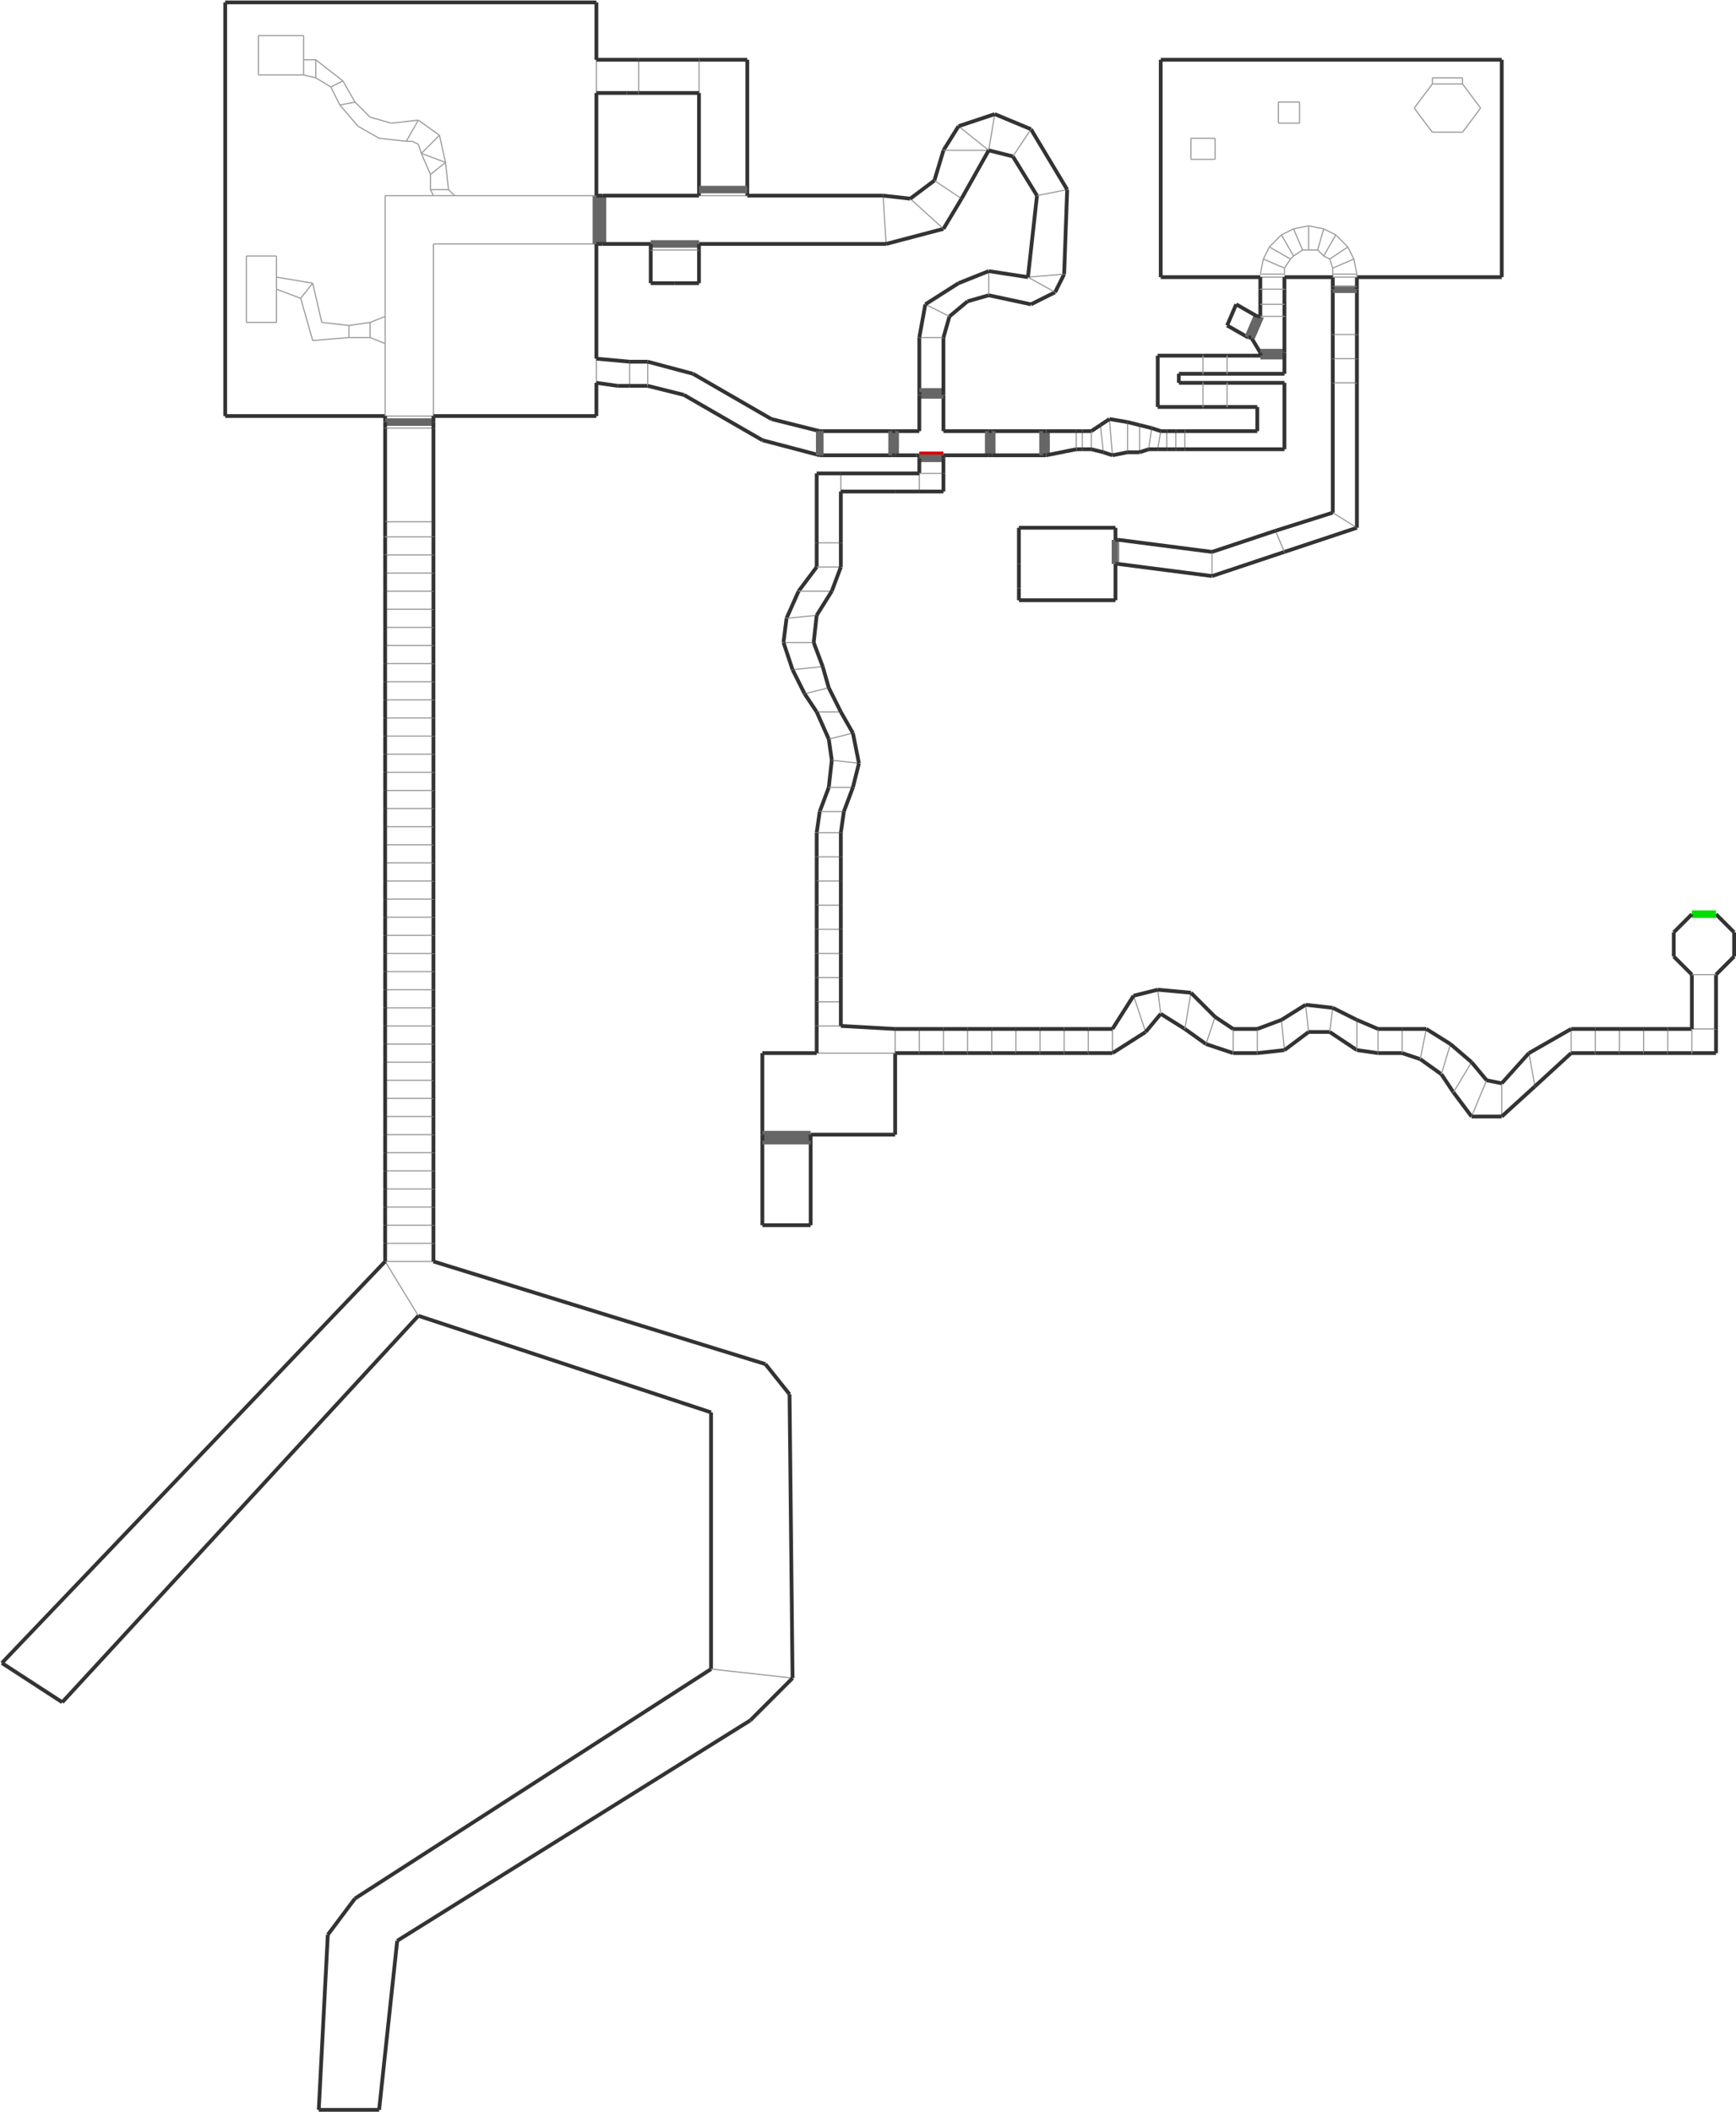 <?xml version="1.0" encoding="utf-8" ?>
<svg baseProfile="tiny" height="1024" version="1.2" viewBox="0 0 4602 5594" width="842" xmlns="http://www.w3.org/2000/svg" xmlns:ev="http://www.w3.org/2001/xml-events" xmlns:xlink="http://www.w3.org/1999/xlink"><defs /><line stroke="#333" stroke-width="10" x1="2701.0" x2="2701.0" y1="1397.0" y2="1493.0" /><line stroke="#333" stroke-width="10" x1="2957.0" x2="2701.0" y1="1397.0" y2="1397.0" /><line stroke="#333" stroke-width="10" x1="2957.0" x2="2957.0" y1="1589.0" y2="1493.0" /><line stroke="#333" stroke-width="10" x1="2701.0" x2="2957.0" y1="1589.0" y2="1589.0" /><line stroke="#999" stroke-width="3" x1="3213.0" x2="3213.0" y1="1461.0" y2="1525.0" /><line stroke="#333" stroke-width="10" x1="3213.0" x2="3405.0" y1="1525.0" y2="1461.0" /><line stroke="#999" stroke-width="3" x1="3405.0" x2="3381.0" y1="1461.0" y2="1405.0" /><line stroke="#333" stroke-width="10" x1="3381.0" x2="3213.0" y1="1405.0" y2="1461.0" /><line stroke="#333" stroke-width="10" x1="3405.0" x2="3597.0" y1="1461.0" y2="1397.0" /><line stroke="#999" stroke-width="3" x1="3597.0" x2="3533.0" y1="1397.0" y2="1357.0" /><line stroke="#333" stroke-width="10" x1="3533.0" x2="3381.0" y1="1357.0" y2="1405.0" /><line stroke="#333" stroke-width="10" x1="3533.0" x2="3533.0" y1="1013.0" y2="1357.0" /><line stroke="#333" stroke-width="10" x1="3597.0" x2="3597.0" y1="1397.0" y2="1013.0" /><line stroke="#999" stroke-width="3" x1="3597.0" x2="3533.0" y1="1013.0" y2="1013.0" /><line stroke="#333" stroke-width="10" x1="3533.0" x2="3533.0" y1="949.0" y2="1013.0" /><line stroke="#333" stroke-width="10" x1="3597.0" x2="3597.0" y1="1013.0" y2="949.0" /><line stroke="#999" stroke-width="3" x1="3597.0" x2="3533.0" y1="949.0" y2="949.0" /><line stroke="#333" stroke-width="10" x1="3533.0" x2="3533.0" y1="885.0" y2="949.0" /><line stroke="#333" stroke-width="10" x1="3597.0" x2="3597.0" y1="949.0" y2="885.0" /><line stroke="#999" stroke-width="3" x1="3597.0" x2="3533.0" y1="885.0" y2="885.0" /><line stroke="#333" stroke-width="10" x1="3533.0" x2="3533.0" y1="765.0" y2="885.0" /><line stroke="#333" stroke-width="10" x1="3597.0" x2="3597.0" y1="885.0" y2="765.0" /><line stroke="#666" stroke-width="20" x1="3597.0" x2="3533.0" y1="765.0" y2="765.0" /><line stroke="#666" stroke-width="20" x1="2957.0" x2="2957.0" y1="1493.0" y2="1429.0" /><line stroke="#333" stroke-width="10" x1="2957.0" x2="2957.0" y1="1429.0" y2="1397.0" /><line stroke="#999" stroke-width="3" x1="2965.0" x2="2965.0" y1="1429.0" y2="1493.0" /><line stroke="#333" stroke-width="10" x1="2965.0" x2="3213.0" y1="1493.0" y2="1525.0" /><line stroke="#333" stroke-width="10" x1="3213.0" x2="2965.0" y1="1461.0" y2="1429.0" /><line stroke="#333" stroke-width="10" x1="2957.0" x2="2965.0" y1="1493.0" y2="1493.0" /><line stroke="#333" stroke-width="10" x1="2965.0" x2="2957.0" y1="1429.0" y2="1429.0" /><line stroke="#333" stroke-width="10" x1="3533.0" x2="3533.0" y1="757.0" y2="765.0" /><line stroke="#333" stroke-width="10" x1="3597.0" x2="3597.0" y1="765.0" y2="757.0" /><line stroke="#999" stroke-width="3" x1="3533.0" x2="3597.0" y1="757.0" y2="757.0" /><line stroke="#333" stroke-width="10" x1="3533.0" x2="3533.0" y1="733.0" y2="757.0" /><line stroke="#333" stroke-width="10" x1="3597.0" x2="3597.0" y1="757.0" y2="733.0" /><line stroke="#999" stroke-width="3" x1="3597.0" x2="3533.0" y1="733.0" y2="733.0" /><line stroke="#333" stroke-width="10" x1="2701.0" x2="2701.0" y1="1493.0" y2="1557.0" /><line stroke="#333" stroke-width="10" x1="2701.0" x2="2701.0" y1="1557.0" y2="1589.0" /><line stroke="#333" stroke-width="10" x1="3077.0" x2="3077.0" y1="157.0" y2="733.0" /><line stroke="#333" stroke-width="10" x1="3077.0" x2="3341.0" y1="733.0" y2="733.0" /><line stroke="#333" stroke-width="10" x1="3597.0" x2="3981.0" y1="733.0" y2="733.0" /><line stroke="#333" stroke-width="10" x1="3981.0" x2="3981.0" y1="733.0" y2="157.0" /><line stroke="#333" stroke-width="10" x1="3981.0" x2="3077.0" y1="157.0" y2="157.0" /><line stroke="#999" stroke-width="3" x1="3533.0" x2="3597.0" y1="725.0" y2="725.0" /><line stroke="#999" stroke-width="3" x1="3533.0" x2="3533.0" y1="709.0" y2="725.0" /><line stroke="#999" stroke-width="3" x1="3589.0" x2="3533.0" y1="685.0" y2="709.0" /><line stroke="#999" stroke-width="3" x1="3597.0" x2="3589.0" y1="725.0" y2="685.0" /><line stroke="#999" stroke-width="3" x1="3525.0" x2="3533.0" y1="685.0" y2="709.0" /><line stroke="#999" stroke-width="3" x1="3573.0" x2="3525.0" y1="653.0" y2="685.0" /><line stroke="#999" stroke-width="3" x1="3589.0" x2="3573.0" y1="685.0" y2="653.0" /><line stroke="#999" stroke-width="3" x1="3509.0" x2="3525.0" y1="677.0" y2="685.0" /><line stroke="#999" stroke-width="3" x1="3541.0" x2="3509.0" y1="621.0" y2="677.0" /><line stroke="#999" stroke-width="3" x1="3573.0" x2="3541.0" y1="653.0" y2="621.0" /><line stroke="#999" stroke-width="3" x1="3493.0" x2="3509.0" y1="661.0" y2="677.0" /><line stroke="#999" stroke-width="3" x1="3509.0" x2="3493.0" y1="605.0" y2="661.0" /><line stroke="#999" stroke-width="3" x1="3541.0" x2="3509.0" y1="621.0" y2="605.0" /><line stroke="#999" stroke-width="3" x1="3469.0" x2="3493.0" y1="661.0" y2="661.0" /><line stroke="#999" stroke-width="3" x1="3469.0" x2="3469.0" y1="597.0" y2="661.0" /><line stroke="#999" stroke-width="3" x1="3509.0" x2="3469.0" y1="605.0" y2="597.0" /><line stroke="#999" stroke-width="3" x1="3453.0" x2="3469.0" y1="661.0" y2="661.0" /><line stroke="#999" stroke-width="3" x1="3429.0" x2="3453.0" y1="605.0" y2="661.0" /><line stroke="#999" stroke-width="3" x1="3469.0" x2="3429.0" y1="597.0" y2="605.0" /><line stroke="#999" stroke-width="3" x1="3429.0" x2="3453.0" y1="677.0" y2="661.0" /><line stroke="#999" stroke-width="3" x1="3397.0" x2="3429.0" y1="621.0" y2="677.0" /><line stroke="#999" stroke-width="3" x1="3429.0" x2="3397.0" y1="605.0" y2="621.0" /><line stroke="#999" stroke-width="3" x1="3421.0" x2="3429.0" y1="685.0" y2="677.0" /><line stroke="#999" stroke-width="3" x1="3365.0" x2="3421.0" y1="653.0" y2="685.0" /><line stroke="#999" stroke-width="3" x1="3397.0" x2="3365.0" y1="621.0" y2="653.0" /><line stroke="#999" stroke-width="3" x1="3405.0" x2="3421.0" y1="709.0" y2="685.0" /><line stroke="#999" stroke-width="3" x1="3349.0" x2="3405.0" y1="685.0" y2="709.0" /><line stroke="#999" stroke-width="3" x1="3365.0" x2="3349.0" y1="653.0" y2="685.0" /><line stroke="#999" stroke-width="3" x1="3405.0" x2="3405.0" y1="725.0" y2="709.0" /><line stroke="#999" stroke-width="3" x1="3341.0" x2="3405.0" y1="725.0" y2="725.0" /><line stroke="#999" stroke-width="3" x1="3349.0" x2="3341.0" y1="685.0" y2="725.0" /><line stroke="#999" stroke-width="3" x1="3533.0" x2="3533.0" y1="725.0" y2="733.0" /><line stroke="#999" stroke-width="3" x1="3597.0" x2="3597.0" y1="733.0" y2="725.0" /><line stroke="#999" stroke-width="3" x1="3797.0" x2="3749.0" y1="221.0" y2="285.0" /><line stroke="#999" stroke-width="3" x1="3797.0" x2="3877.0" y1="349.0" y2="349.0" /><line stroke="#999" stroke-width="3" x1="3877.0" x2="3925.0" y1="349.0" y2="285.0" /><line stroke="#999" stroke-width="3" x1="3877.0" x2="3797.0" y1="221.0" y2="221.0" /><line stroke="#999" stroke-width="3" x1="3797.0" x2="3797.0" y1="205.0" y2="221.0" /><line stroke="#999" stroke-width="3" x1="3877.0" x2="3877.0" y1="221.0" y2="205.0" /><line stroke="#999" stroke-width="3" x1="3877.0" x2="3797.0" y1="205.0" y2="205.0" /><line stroke="#999" stroke-width="3" x1="3389.0" x2="3389.0" y1="325.0" y2="269.0" /><line stroke="#999" stroke-width="3" x1="3389.0" x2="3445.0" y1="325.0" y2="325.0" /><line stroke="#999" stroke-width="3" x1="3445.0" x2="3445.0" y1="325.0" y2="269.0" /><line stroke="#999" stroke-width="3" x1="3445.0" x2="3389.0" y1="269.0" y2="269.0" /><line stroke="#999" stroke-width="3" x1="3341.0" x2="3405.0" y1="733.0" y2="733.0" /><line stroke="#333" stroke-width="10" x1="3405.0" x2="3533.0" y1="733.0" y2="733.0" /><line stroke="#333" stroke-width="10" x1="3341.0" x2="3341.0" y1="733.0" y2="765.0" /><line stroke="#333" stroke-width="10" x1="3341.0" x2="3341.0" y1="765.0" y2="805.0" /><line stroke="#333" stroke-width="10" x1="3317.0" x2="3341.0" y1="893.0" y2="933.0" /><line stroke="#666" stroke-width="20" x1="3341.0" x2="3405.0" y1="933.0" y2="933.0" /><line stroke="#333" stroke-width="10" x1="3405.0" x2="3405.0" y1="933.0" y2="837.0" /><line stroke="#333" stroke-width="10" x1="3405.0" x2="3405.0" y1="837.0" y2="805.0" /><line stroke="#333" stroke-width="10" x1="3405.0" x2="3405.0" y1="765.0" y2="733.0" /><line stroke="#666" stroke-width="20" x1="3341.0" x2="3317.0" y1="837.0" y2="893.0" /><line stroke="#333" stroke-width="10" x1="3341.0" x2="3341.0" y1="805.0" y2="837.0" /><line stroke="#333" stroke-width="10" x1="3405.0" x2="3405.0" y1="805.0" y2="765.0" /><line stroke="#999" stroke-width="3" x1="3341.0" x2="3405.0" y1="765.0" y2="765.0" /><line stroke="#999" stroke-width="3" x1="3341.0" x2="3405.0" y1="805.0" y2="805.0" /><line stroke="#999" stroke-width="3" x1="3341.0" x2="3405.0" y1="837.0" y2="837.0" /><line stroke="#999" stroke-width="3" x1="3749.0" x2="3797.0" y1="285.0" y2="349.0" /><line stroke="#999" stroke-width="3" x1="3925.0" x2="3877.0" y1="285.0" y2="221.0" /><line stroke="#999" stroke-width="3" x1="3157.0" x2="3157.0" y1="365.0" y2="421.0" /><line stroke="#999" stroke-width="3" x1="3157.0" x2="3221.0" y1="421.0" y2="421.0" /><line stroke="#999" stroke-width="3" x1="3221.0" x2="3221.0" y1="421.0" y2="365.0" /><line stroke="#999" stroke-width="3" x1="3221.0" x2="3157.0" y1="365.0" y2="365.0" /><line stroke="#333" stroke-width="10" x1="3341.0" x2="3317.0" y1="941.0" y2="941.0" /><line stroke="#333" stroke-width="10" x1="3069.0" x2="3069.0" y1="941.0" y2="1077.0" /><line stroke="#333" stroke-width="10" x1="3333.0" x2="3141.0" y1="1141.0" y2="1141.0" /><line stroke="#999" stroke-width="3" x1="3141.0" x2="3141.0" y1="1141.0" y2="1189.0" /><line stroke="#333" stroke-width="10" x1="3141.0" x2="3405.0" y1="1189.0" y2="1189.0" /><line stroke="#333" stroke-width="10" x1="3405.0" x2="3405.0" y1="1189.0" y2="1013.0" /><line stroke="#333" stroke-width="10" x1="3253.0" x2="3405.0" y1="989.0" y2="989.0" /><line stroke="#666" stroke-width="20" x1="3405.0" x2="3341.0" y1="941.0" y2="941.0" /><line stroke="#333" stroke-width="10" x1="3341.0" x2="3341.0" y1="933.0" y2="941.0" /><line stroke="#333" stroke-width="10" x1="3405.0" x2="3405.0" y1="941.0" y2="933.0" /><line stroke="#333" stroke-width="10" x1="3277.0" x2="3253.0" y1="805.0" y2="861.0" /><line stroke="#333" stroke-width="10" x1="3253.0" x2="3309.0" y1="861.0" y2="893.0" /><line stroke="#666" stroke-width="20" x1="3309.0" x2="3333.0" y1="893.0" y2="837.0" /><line stroke="#333" stroke-width="10" x1="3333.0" x2="3277.0" y1="837.0" y2="805.0" /><line stroke="#333" stroke-width="10" x1="3309.0" x2="3317.0" y1="893.0" y2="893.0" /><line stroke="#333" stroke-width="10" x1="3341.0" x2="3333.0" y1="837.0" y2="837.0" /><line stroke="#999" stroke-width="3" x1="3117.0" x2="3117.0" y1="1141.0" y2="1189.0" /><line stroke="#333" stroke-width="10" x1="3117.0" x2="3141.0" y1="1189.0" y2="1189.0" /><line stroke="#333" stroke-width="10" x1="3141.0" x2="3117.0" y1="1141.0" y2="1141.0" /><line stroke="#999" stroke-width="3" x1="3093.0" x2="3093.0" y1="1141.0" y2="1189.0" /><line stroke="#333" stroke-width="10" x1="3093.0" x2="3117.0" y1="1189.0" y2="1189.0" /><line stroke="#333" stroke-width="10" x1="3117.0" x2="3093.0" y1="1141.0" y2="1141.0" /><line stroke="#999" stroke-width="3" x1="3077.0" x2="3069.0" y1="1141.0" y2="1189.0" /><line stroke="#333" stroke-width="10" x1="3069.0" x2="3093.0" y1="1189.0" y2="1189.0" /><line stroke="#333" stroke-width="10" x1="3093.0" x2="3077.0" y1="1141.0" y2="1141.0" /><line stroke="#999" stroke-width="3" x1="3053.0" x2="3045.0" y1="1133.0" y2="1189.0" /><line stroke="#333" stroke-width="10" x1="3045.0" x2="3069.0" y1="1189.0" y2="1189.0" /><line stroke="#333" stroke-width="10" x1="3077.0" x2="3053.0" y1="1141.0" y2="1133.0" /><line stroke="#999" stroke-width="3" x1="3021.0" x2="3021.0" y1="1125.0" y2="1197.0" /><line stroke="#333" stroke-width="10" x1="3021.0" x2="3045.0" y1="1197.0" y2="1189.0" /><line stroke="#333" stroke-width="10" x1="3053.0" x2="3021.0" y1="1133.0" y2="1125.0" /><line stroke="#999" stroke-width="3" x1="2989.0" x2="2989.0" y1="1117.0" y2="1197.0" /><line stroke="#333" stroke-width="10" x1="2989.0" x2="3021.0" y1="1197.0" y2="1197.0" /><line stroke="#333" stroke-width="10" x1="3021.0" x2="2989.0" y1="1125.0" y2="1117.0" /><line stroke="#999" stroke-width="3" x1="2941.0" x2="2949.0" y1="1109.0" y2="1205.0" /><line stroke="#333" stroke-width="10" x1="2949.0" x2="2989.0" y1="1205.0" y2="1197.0" /><line stroke="#333" stroke-width="10" x1="2989.0" x2="2941.0" y1="1117.0" y2="1109.0" /><line stroke="#999" stroke-width="3" x1="2917.0" x2="2925.0" y1="1125.0" y2="1197.0" /><line stroke="#333" stroke-width="10" x1="2925.0" x2="2949.0" y1="1197.0" y2="1205.0" /><line stroke="#333" stroke-width="10" x1="2941.0" x2="2917.0" y1="1109.0" y2="1125.0" /><line stroke="#333" stroke-width="10" x1="2917.0" x2="2893.0" y1="1125.0" y2="1141.0" /><line stroke="#999" stroke-width="3" x1="2893.0" x2="2893.0" y1="1141.0" y2="1189.0" /><line stroke="#333" stroke-width="10" x1="2893.0" x2="2925.0" y1="1189.0" y2="1197.0" /><line stroke="#999" stroke-width="3" x1="2869.0" x2="2869.0" y1="1141.0" y2="1189.0" /><line stroke="#333" stroke-width="10" x1="2869.0" x2="2893.0" y1="1189.0" y2="1189.0" /><line stroke="#333" stroke-width="10" x1="2893.0" x2="2869.0" y1="1141.0" y2="1141.0" /><line stroke="#333" stroke-width="10" x1="2853.0" x2="2869.0" y1="1189.0" y2="1189.0" /><line stroke="#999" stroke-width="3" x1="2853.0" x2="2853.0" y1="1141.0" y2="1189.0" /><line stroke="#333" stroke-width="10" x1="2869.0" x2="2853.0" y1="1141.0" y2="1141.0" /><line stroke="#666" stroke-width="20" x1="2773.0" x2="2773.0" y1="1141.0" y2="1205.0" /><line stroke="#333" stroke-width="10" x1="2773.0" x2="2853.0" y1="1205.0" y2="1189.0" /><line stroke="#333" stroke-width="10" x1="2853.0" x2="2773.0" y1="1141.0" y2="1141.0" /><line stroke="#333" stroke-width="10" x1="2765.0" x2="2629.0" y1="1141.0" y2="1141.0" /><line stroke="#666" stroke-width="20" x1="2629.0" x2="2629.0" y1="1141.0" y2="1205.0" /><line stroke="#333" stroke-width="10" x1="2629.0" x2="2765.0" y1="1205.0" y2="1205.0" /><line stroke="#666" stroke-width="20" x1="2765.0" x2="2765.0" y1="1205.0" y2="1141.0" /><line stroke="#333" stroke-width="10" x1="2765.0" x2="2773.0" y1="1205.0" y2="1205.0" /><line stroke="#333" stroke-width="10" x1="2773.0" x2="2765.0" y1="1141.0" y2="1141.0" /><line stroke="#333" stroke-width="10" x1="2621.0" x2="2501.0" y1="1141.0" y2="1141.0" /><line stroke="#333" stroke-width="10" x1="2501.0" x2="2501.0" y1="1141.0" y2="1045.0" /><line stroke="#666" stroke-width="20" x1="2501.0" x2="2437.0" y1="1045.0" y2="1045.0" /><line stroke="#333" stroke-width="10" x1="2437.0" x2="2437.0" y1="1045.0" y2="1141.0" /><line stroke="#333" stroke-width="10" x1="2437.0" x2="2373.0" y1="1141.0" y2="1141.0" /><line stroke="#666" stroke-width="20" x1="2373.0" x2="2373.0" y1="1141.0" y2="1205.0" /><line stroke="#333" stroke-width="10" x1="2373.0" x2="2429.0" y1="1205.0" y2="1205.0" /><line stroke="#666" stroke-width="20" x1="2621.0" x2="2621.0" y1="1205.0" y2="1141.0" /><line stroke="#333" stroke-width="10" x1="2621.0" x2="2629.0" y1="1205.0" y2="1205.0" /><line stroke="#333" stroke-width="10" x1="2629.0" x2="2621.0" y1="1141.0" y2="1141.0" /><line stroke="#333" stroke-width="10" x1="2437.0" x2="2437.0" y1="893.0" y2="1037.0" /><line stroke="#666" stroke-width="20" x1="2437.0" x2="2501.0" y1="1037.0" y2="1037.0" /><line stroke="#333" stroke-width="10" x1="2501.0" x2="2501.0" y1="1037.0" y2="893.0" /><line stroke="#999" stroke-width="3" x1="2501.0" x2="2437.0" y1="893.0" y2="893.0" /><line stroke="#333" stroke-width="10" x1="2365.0" x2="2181.0" y1="1141.0" y2="1141.0" /><line stroke="#999" stroke-width="3" x1="2181.0" x2="2181.0" y1="1141.0" y2="1205.0" /><line stroke="#333" stroke-width="10" x1="2181.0" x2="2365.0" y1="1205.0" y2="1205.0" /><line stroke="#666" stroke-width="20" x1="2365.0" x2="2365.0" y1="1205.0" y2="1141.0" /><line stroke="#333" stroke-width="10" x1="2373.0" x2="2365.0" y1="1141.0" y2="1141.0" /><line stroke="#333" stroke-width="10" x1="2365.0" x2="2373.0" y1="1205.0" y2="1205.0" /><line stroke="#333" stroke-width="10" x1="2437.0" x2="2437.0" y1="1037.0" y2="1045.0" /><line stroke="#333" stroke-width="10" x1="2501.0" x2="2501.0" y1="1045.0" y2="1037.0" /><line stroke="#333" stroke-width="10" x1="2453.0" x2="2437.0" y1="805.0" y2="893.0" /><line stroke="#333" stroke-width="10" x1="2501.0" x2="2517.0" y1="893.0" y2="837.0" /><line stroke="#999" stroke-width="3" x1="2517.0" x2="2453.0" y1="837.0" y2="805.0" /><line stroke="#333" stroke-width="10" x1="2517.0" x2="2565.0" y1="837.0" y2="797.0" /><line stroke="#333" stroke-width="10" x1="2565.0" x2="2621.0" y1="797.0" y2="781.0" /><line stroke="#999" stroke-width="3" x1="2621.0" x2="2621.0" y1="781.0" y2="717.0" /><line stroke="#333" stroke-width="10" x1="2621.0" x2="2541.0" y1="717.0" y2="749.0" /><line stroke="#333" stroke-width="10" x1="2541.0" x2="2453.0" y1="749.0" y2="805.0" /><line stroke="#333" stroke-width="10" x1="2621.0" x2="2733.0" y1="781.0" y2="805.0" /><line stroke="#333" stroke-width="10" x1="2733.0" x2="2797.0" y1="805.0" y2="773.0" /><line stroke="#999" stroke-width="3" x1="2797.0" x2="2725.0" y1="773.0" y2="733.0" /><line stroke="#333" stroke-width="10" x1="2725.0" x2="2621.0" y1="733.0" y2="717.0" /><line stroke="#333" stroke-width="10" x1="2797.0" x2="2821.0" y1="773.0" y2="725.0" /><line stroke="#999" stroke-width="3" x1="2821.0" x2="2725.0" y1="725.0" y2="733.0" /><line stroke="#333" stroke-width="10" x1="2749.0" x2="2725.0" y1="517.0" y2="733.0" /><line stroke="#333" stroke-width="10" x1="2821.0" x2="2829.0" y1="725.0" y2="501.0" /><line stroke="#999" stroke-width="3" x1="2829.0" x2="2749.0" y1="501.0" y2="517.0" /><line stroke="#333" stroke-width="10" x1="2685.0" x2="2749.0" y1="413.0" y2="517.0" /><line stroke="#333" stroke-width="10" x1="2829.0" x2="2733.0" y1="501.0" y2="341.0" /><line stroke="#999" stroke-width="3" x1="2733.0" x2="2685.0" y1="341.0" y2="413.0" /><line stroke="#999" stroke-width="3" x1="2637.0" x2="2621.0" y1="301.0" y2="397.0" /><line stroke="#333" stroke-width="10" x1="2621.0" x2="2685.0" y1="397.0" y2="413.0" /><line stroke="#333" stroke-width="10" x1="2733.0" x2="2637.0" y1="341.0" y2="301.0" /><line stroke="#999" stroke-width="3" x1="2541.0" x2="2621.0" y1="333.0" y2="397.0" /><line stroke="#333" stroke-width="10" x1="2637.0" x2="2541.0" y1="301.0" y2="333.0" /><line stroke="#333" stroke-width="10" x1="2541.0" x2="2501.0" y1="333.0" y2="397.0" /><line stroke="#999" stroke-width="3" x1="2501.0" x2="2621.0" y1="397.0" y2="397.0" /><line stroke="#333" stroke-width="10" x1="2501.0" x2="2477.0" y1="397.0" y2="477.0" /><line stroke="#999" stroke-width="3" x1="2477.0" x2="2549.0" y1="477.0" y2="525.0" /><line stroke="#333" stroke-width="10" x1="2549.0" x2="2621.0" y1="525.0" y2="397.0" /><line stroke="#333" stroke-width="10" x1="3253.0" x2="3189.0" y1="941.0" y2="941.0" /><line stroke="#333" stroke-width="10" x1="3189.0" x2="3069.0" y1="941.0" y2="941.0" /><line stroke="#333" stroke-width="10" x1="3069.0" x2="3133.0" y1="1077.0" y2="1077.0" /><line stroke="#333" stroke-width="10" x1="3125.0" x2="3189.0" y1="989.0" y2="989.0" /><line stroke="#333" stroke-width="10" x1="3405.0" x2="3405.0" y1="989.0" y2="941.0" /><line stroke="#333" stroke-width="10" x1="3189.0" x2="3125.0" y1="1013.0" y2="1013.0" /><line stroke="#333" stroke-width="10" x1="3125.0" x2="3125.0" y1="1013.0" y2="989.0" /><line stroke="#333" stroke-width="10" x1="3133.0" x2="3189.0" y1="1077.0" y2="1077.0" /><line stroke="#333" stroke-width="10" x1="3189.0" x2="3253.0" y1="1077.0" y2="1077.0" /><line stroke="#333" stroke-width="10" x1="3189.0" x2="3253.0" y1="989.0" y2="989.0" /><line stroke="#333" stroke-width="10" x1="3405.0" x2="3253.0" y1="1013.0" y2="1013.0" /><line stroke="#333" stroke-width="10" x1="3253.0" x2="3189.0" y1="1013.0" y2="1013.0" /><line stroke="#333" stroke-width="10" x1="3253.0" x2="3333.0" y1="1077.0" y2="1077.0" /><line stroke="#333" stroke-width="10" x1="3333.0" x2="3333.0" y1="1077.0" y2="1141.0" /><line stroke="#333" stroke-width="10" x1="3317.0" x2="3253.0" y1="941.0" y2="941.0" /><line stroke="#999" stroke-width="3" x1="3253.0" x2="3253.0" y1="941.0" y2="989.0" /><line stroke="#999" stroke-width="3" x1="3189.0" x2="3189.0" y1="941.0" y2="989.0" /><line stroke="#999" stroke-width="3" x1="3189.0" x2="3189.0" y1="1077.0" y2="1013.0" /><line stroke="#999" stroke-width="3" x1="3253.0" x2="3253.0" y1="1077.0" y2="1013.0" /><line stroke="#666" stroke-width="20" x1="1597.0" x2="1597.0" y1="517.0" y2="645.0" /><line stroke="#333" stroke-width="10" x1="1597.0" x2="1725.0" y1="645.0" y2="645.0" /><line stroke="#999" stroke-width="3" x1="2349.0" x2="2341.0" y1="645.0" y2="517.0" /><line stroke="#333" stroke-width="10" x1="2341.0" x2="1981.0" y1="517.0" y2="517.0" /><line stroke="#333" stroke-width="10" x1="2349.0" x2="2501.0" y1="645.0" y2="605.0" /><line stroke="#999" stroke-width="3" x1="2501.0" x2="2413.0" y1="605.0" y2="525.0" /><line stroke="#333" stroke-width="10" x1="2413.0" x2="2341.0" y1="525.0" y2="517.0" /><line stroke="#333" stroke-width="10" x1="2501.0" x2="2549.0" y1="605.0" y2="525.0" /><line stroke="#333" stroke-width="10" x1="2477.0" x2="2413.0" y1="477.0" y2="525.0" /><line stroke="#999" stroke-width="3" x1="1021.0" x2="1021.0" y1="517.0" y2="837.0" /><line stroke="#999" stroke-width="3" x1="1021.0" x2="1149.0" y1="1101.0" y2="1101.0" /><line stroke="#999" stroke-width="3" x1="1149.0" x2="1149.0" y1="1101.0" y2="645.0" /><line stroke="#999" stroke-width="3" x1="1149.0" x2="1581.0" y1="645.0" y2="645.0" /><line stroke="#666" stroke-width="20" x1="1581.0" x2="1581.0" y1="645.0" y2="517.0" /><line stroke="#999" stroke-width="3" x1="1581.0" x2="1205.0" y1="517.0" y2="517.0" /><line stroke="#333" stroke-width="10" x1="1581.0" x2="1597.0" y1="645.0" y2="645.0" /><line stroke="#333" stroke-width="10" x1="1597.0" x2="1581.0" y1="517.0" y2="517.0" /><line stroke="#333" stroke-width="10" x1="1581.0" x2="1581.0" y1="517.0" y2="245.0" /><line stroke="#333" stroke-width="10" x1="1581.0" x2="597.0" y1="5.0" y2="5.0" /><line stroke="#333" stroke-width="10" x1="597.0" x2="597.0" y1="5.0" y2="1101.0" /><line stroke="#333" stroke-width="10" x1="597.0" x2="1021.0" y1="1101.0" y2="1101.0" /><line stroke="#333" stroke-width="10" x1="1149.0" x2="1581.0" y1="1101.0" y2="1101.0" /><line stroke="#333" stroke-width="10" x1="1581.0" x2="1581.0" y1="1101.0" y2="1013.0" /><line stroke="#999" stroke-width="3" x1="1205.0" x2="1149.0" y1="517.0" y2="517.0" /><line stroke="#999" stroke-width="3" x1="1149.0" x2="1021.0" y1="517.0" y2="517.0" /><line stroke="#999" stroke-width="3" x1="685.0" x2="685.0" y1="93.0" y2="197.0" /><line stroke="#999" stroke-width="3" x1="685.0" x2="805.0" y1="197.0" y2="197.0" /><line stroke="#999" stroke-width="3" x1="805.0" x2="805.0" y1="197.0" y2="157.0" /><line stroke="#999" stroke-width="3" x1="805.0" x2="805.0" y1="157.0" y2="93.0" /><line stroke="#999" stroke-width="3" x1="805.0" x2="685.0" y1="93.0" y2="93.0" /><line stroke="#999" stroke-width="3" x1="941.0" x2="981.0" y1="269.0" y2="309.0" /><line stroke="#999" stroke-width="3" x1="1037.0" x2="981.0" y1="325.0" y2="309.0" /><line stroke="#999" stroke-width="3" x1="1109.0" x2="1037.0" y1="317.0" y2="325.0" /><line stroke="#999" stroke-width="3" x1="1109.0" x2="1077.0" y1="317.0" y2="373.0" /><line stroke="#999" stroke-width="3" x1="1005.0" x2="1077.0" y1="365.0" y2="373.0" /><line stroke="#999" stroke-width="3" x1="949.0" x2="1005.0" y1="333.0" y2="365.0" /><line stroke="#999" stroke-width="3" x1="901.0" x2="949.0" y1="277.0" y2="333.0" /><line stroke="#999" stroke-width="3" x1="901.0" x2="941.0" y1="277.0" y2="269.0" /><line stroke="#999" stroke-width="3" x1="1165.0" x2="1109.0" y1="357.0" y2="317.0" /><line stroke="#999" stroke-width="3" x1="1117.0" x2="1165.0" y1="405.0" y2="357.0" /><line stroke="#999" stroke-width="3" x1="1109.0" x2="1117.0" y1="381.0" y2="405.0" /><line stroke="#999" stroke-width="3" x1="1117.0" x2="1181.0" y1="405.0" y2="429.0" /><line stroke="#999" stroke-width="3" x1="1181.0" x2="1165.0" y1="429.0" y2="357.0" /><line stroke="#999" stroke-width="3" x1="1117.0" x2="1141.0" y1="405.0" y2="461.0" /><line stroke="#999" stroke-width="3" x1="1141.0" x2="1181.0" y1="461.0" y2="429.0" /><line stroke="#999" stroke-width="3" x1="1141.0" x2="1141.0" y1="461.0" y2="501.0" /><line stroke="#999" stroke-width="3" x1="1141.0" x2="1189.0" y1="501.0" y2="501.0" /><line stroke="#999" stroke-width="3" x1="1189.0" x2="1181.0" y1="501.0" y2="429.0" /><line stroke="#999" stroke-width="3" x1="1141.0" x2="1149.0" y1="501.0" y2="517.0" /><line stroke="#999" stroke-width="3" x1="1205.0" x2="1189.0" y1="517.0" y2="501.0" /><line stroke="#999" stroke-width="3" x1="805.0" x2="837.0" y1="197.0" y2="205.0" /><line stroke="#999" stroke-width="3" x1="837.0" x2="837.0" y1="205.0" y2="157.0" /><line stroke="#999" stroke-width="3" x1="837.0" x2="805.0" y1="157.0" y2="157.0" /><line stroke="#999" stroke-width="3" x1="837.0" x2="877.0" y1="205.0" y2="229.0" /><line stroke="#999" stroke-width="3" x1="877.0" x2="909.0" y1="229.0" y2="213.0" /><line stroke="#999" stroke-width="3" x1="909.0" x2="837.0" y1="213.0" y2="157.0" /><line stroke="#999" stroke-width="3" x1="877.0" x2="901.0" y1="229.0" y2="277.0" /><line stroke="#999" stroke-width="3" x1="941.0" x2="909.0" y1="269.0" y2="213.0" /><line stroke="#999" stroke-width="3" x1="653.0" x2="653.0" y1="677.0" y2="853.0" /><line stroke="#999" stroke-width="3" x1="653.0" x2="733.0" y1="853.0" y2="853.0" /><line stroke="#999" stroke-width="3" x1="733.0" x2="733.0" y1="853.0" y2="765.0" /><line stroke="#999" stroke-width="3" x1="733.0" x2="733.0" y1="765.0" y2="733.0" /><line stroke="#999" stroke-width="3" x1="733.0" x2="733.0" y1="733.0" y2="677.0" /><line stroke="#999" stroke-width="3" x1="733.0" x2="653.0" y1="677.0" y2="677.0" /><line stroke="#999" stroke-width="3" x1="733.0" x2="797.0" y1="765.0" y2="789.0" /><line stroke="#999" stroke-width="3" x1="797.0" x2="829.0" y1="789.0" y2="749.0" /><line stroke="#999" stroke-width="3" x1="829.0" x2="733.0" y1="749.0" y2="733.0" /><line stroke="#999" stroke-width="3" x1="797.0" x2="829.0" y1="789.0" y2="901.0" /><line stroke="#999" stroke-width="3" x1="829.0" x2="925.0" y1="901.0" y2="893.0" /><line stroke="#999" stroke-width="3" x1="925.0" x2="925.0" y1="893.0" y2="861.0" /><line stroke="#999" stroke-width="3" x1="925.0" x2="853.0" y1="861.0" y2="853.0" /><line stroke="#999" stroke-width="3" x1="853.0" x2="829.0" y1="853.0" y2="749.0" /><line stroke="#999" stroke-width="3" x1="925.0" x2="981.0" y1="893.0" y2="893.0" /><line stroke="#999" stroke-width="3" x1="981.0" x2="981.0" y1="893.0" y2="853.0" /><line stroke="#999" stroke-width="3" x1="981.0" x2="925.0" y1="853.0" y2="861.0" /><line stroke="#999" stroke-width="3" x1="1021.0" x2="1021.0" y1="837.0" y2="909.0" /><line stroke="#999" stroke-width="3" x1="1021.0" x2="1021.0" y1="909.0" y2="1101.0" /><line stroke="#999" stroke-width="3" x1="981.0" x2="1021.0" y1="893.0" y2="909.0" /><line stroke="#999" stroke-width="3" x1="1021.0" x2="981.0" y1="837.0" y2="853.0" /><line stroke="#999" stroke-width="3" x1="1981.0" x2="1853.0" y1="517.0" y2="517.0" /><line stroke="#333" stroke-width="10" x1="1853.0" x2="1597.0" y1="517.0" y2="517.0" /><line stroke="#333" stroke-width="10" x1="1853.0" x2="2349.0" y1="645.0" y2="645.0" /><line stroke="#666" stroke-width="20" x1="1725.0" x2="1853.0" y1="645.0" y2="645.0" /><line stroke="#999" stroke-width="3" x1="1093.0" x2="1109.0" y1="373.0" y2="381.0" /><line stroke="#999" stroke-width="3" x1="1077.0" x2="1093.0" y1="373.0" y2="373.0" /><line stroke="#333" stroke-width="10" x1="1725.0" x2="1725.0" y1="661.0" y2="749.0" /><line stroke="#333" stroke-width="10" x1="1725.0" x2="1789.0" y1="749.0" y2="749.0" /><line stroke="#333" stroke-width="10" x1="1853.0" x2="1853.0" y1="749.0" y2="661.0" /><line stroke="#999" stroke-width="3" x1="1853.0" x2="1725.0" y1="661.0" y2="661.0" /><line stroke="#333" stroke-width="10" x1="1725.0" x2="1725.0" y1="645.0" y2="661.0" /><line stroke="#333" stroke-width="10" x1="1853.0" x2="1853.0" y1="661.0" y2="645.0" /><line stroke="#333" stroke-width="10" x1="1789.0" x2="1853.0" y1="749.0" y2="749.0" /><line stroke="#333" stroke-width="10" x1="1021.0" x2="1021.0" y1="1101.0" y2="1117.0" /><line stroke="#666" stroke-width="20" x1="1021.0" x2="1149.0" y1="1117.0" y2="1117.0" /><line stroke="#333" stroke-width="10" x1="1149.0" x2="1149.0" y1="1117.0" y2="1101.0" /><line stroke="#333" stroke-width="10" x1="1021.0" x2="1021.0" y1="1117.0" y2="1133.0" /><line stroke="#999" stroke-width="3" x1="1149.0" x2="1021.0" y1="1133.0" y2="1133.0" /><line stroke="#333" stroke-width="10" x1="1149.0" x2="1149.0" y1="1133.0" y2="1117.0" /><line stroke="#333" stroke-width="10" x1="1021.0" x2="1021.0" y1="1133.0" y2="1381.0" /><line stroke="#999" stroke-width="3" x1="1021.0" x2="1149.0" y1="1381.0" y2="1381.0" /><line stroke="#333" stroke-width="10" x1="1149.0" x2="1149.0" y1="1381.0" y2="1133.0" /><line stroke="#333" stroke-width="10" x1="1149.0" x2="1149.0" y1="1421.0" y2="1381.0" /><line stroke="#333" stroke-width="10" x1="1021.0" x2="1021.0" y1="1381.0" y2="1421.0" /><line stroke="#333" stroke-width="10" x1="1021.0" x2="1021.0" y1="1421.0" y2="1469.0" /><line stroke="#999" stroke-width="3" x1="1149.0" x2="1021.0" y1="1421.0" y2="1421.0" /><line stroke="#999" stroke-width="3" x1="1021.0" x2="1149.0" y1="3341.0" y2="3341.0" /><line stroke="#333" stroke-width="10" x1="1149.0" x2="1149.0" y1="3341.0" y2="3293.0" /><line stroke="#999" stroke-width="3" x1="1149.0" x2="1021.0" y1="3293.0" y2="3293.0" /><line stroke="#333" stroke-width="10" x1="1021.0" x2="1021.0" y1="3293.0" y2="3341.0" /><line stroke="#333" stroke-width="10" x1="1149.0" x2="1149.0" y1="3293.0" y2="3245.0" /><line stroke="#999" stroke-width="3" x1="1149.0" x2="1021.0" y1="3245.0" y2="3245.0" /><line stroke="#333" stroke-width="10" x1="1021.0" x2="1021.0" y1="3245.0" y2="3293.0" /><line stroke="#333" stroke-width="10" x1="1149.0" x2="1149.0" y1="3245.0" y2="3197.0" /><line stroke="#999" stroke-width="3" x1="1149.0" x2="1021.0" y1="3197.0" y2="3197.0" /><line stroke="#333" stroke-width="10" x1="1021.0" x2="1021.0" y1="3197.0" y2="3245.0" /><line stroke="#333" stroke-width="10" x1="1149.0" x2="1149.0" y1="3197.0" y2="3149.0" /><line stroke="#999" stroke-width="3" x1="1149.0" x2="1021.0" y1="3149.0" y2="3149.0" /><line stroke="#333" stroke-width="10" x1="1021.0" x2="1021.0" y1="3149.0" y2="3197.0" /><line stroke="#333" stroke-width="10" x1="1149.0" x2="1149.0" y1="3149.0" y2="3101.0" /><line stroke="#999" stroke-width="3" x1="1149.0" x2="1021.0" y1="3101.0" y2="3101.0" /><line stroke="#333" stroke-width="10" x1="1021.0" x2="1021.0" y1="3101.0" y2="3149.0" /><line stroke="#333" stroke-width="10" x1="1149.0" x2="1149.0" y1="3101.0" y2="3053.0" /><line stroke="#999" stroke-width="3" x1="1149.0" x2="1021.0" y1="3053.0" y2="3053.0" /><line stroke="#333" stroke-width="10" x1="1021.0" x2="1021.0" y1="3053.0" y2="3101.0" /><line stroke="#333" stroke-width="10" x1="1149.0" x2="1149.0" y1="3053.0" y2="3005.0" /><line stroke="#999" stroke-width="3" x1="1149.0" x2="1021.0" y1="3005.0" y2="3005.0" /><line stroke="#333" stroke-width="10" x1="1021.0" x2="1021.0" y1="3005.0" y2="3053.0" /><line stroke="#333" stroke-width="10" x1="1149.0" x2="1149.0" y1="3005.0" y2="2957.0" /><line stroke="#999" stroke-width="3" x1="1149.0" x2="1021.0" y1="2957.0" y2="2957.0" /><line stroke="#333" stroke-width="10" x1="1021.0" x2="1021.0" y1="2957.0" y2="3005.0" /><line stroke="#333" stroke-width="10" x1="1149.0" x2="1149.0" y1="2957.0" y2="2909.0" /><line stroke="#999" stroke-width="3" x1="1149.0" x2="1021.0" y1="2909.0" y2="2909.0" /><line stroke="#333" stroke-width="10" x1="1021.0" x2="1021.0" y1="2909.0" y2="2957.0" /><line stroke="#333" stroke-width="10" x1="1149.0" x2="1149.0" y1="2909.0" y2="2861.0" /><line stroke="#999" stroke-width="3" x1="1149.0" x2="1021.0" y1="2861.0" y2="2861.0" /><line stroke="#333" stroke-width="10" x1="1021.0" x2="1021.0" y1="2861.0" y2="2909.0" /><line stroke="#333" stroke-width="10" x1="1149.0" x2="1149.0" y1="2861.0" y2="2813.0" /><line stroke="#999" stroke-width="3" x1="1149.0" x2="1021.0" y1="2813.0" y2="2813.0" /><line stroke="#333" stroke-width="10" x1="1021.0" x2="1021.0" y1="2813.0" y2="2861.0" /><line stroke="#333" stroke-width="10" x1="1149.0" x2="1149.0" y1="2813.0" y2="2765.0" /><line stroke="#999" stroke-width="3" x1="1149.0" x2="1021.0" y1="2765.0" y2="2765.0" /><line stroke="#333" stroke-width="10" x1="1021.0" x2="1021.0" y1="2765.0" y2="2813.0" /><line stroke="#333" stroke-width="10" x1="1149.0" x2="1149.0" y1="2765.0" y2="2717.0" /><line stroke="#999" stroke-width="3" x1="1149.0" x2="1021.0" y1="2717.0" y2="2717.0" /><line stroke="#333" stroke-width="10" x1="1021.0" x2="1021.0" y1="2717.0" y2="2765.0" /><line stroke="#333" stroke-width="10" x1="1149.0" x2="1149.0" y1="2717.0" y2="2669.0" /><line stroke="#999" stroke-width="3" x1="1149.0" x2="1021.0" y1="2669.0" y2="2669.0" /><line stroke="#333" stroke-width="10" x1="1021.0" x2="1021.0" y1="2669.0" y2="2717.0" /><line stroke="#333" stroke-width="10" x1="1149.0" x2="1149.0" y1="2669.0" y2="2621.0" /><line stroke="#999" stroke-width="3" x1="1149.0" x2="1021.0" y1="2621.0" y2="2621.0" /><line stroke="#333" stroke-width="10" x1="1021.0" x2="1021.0" y1="2621.0" y2="2669.0" /><line stroke="#333" stroke-width="10" x1="1149.0" x2="1149.0" y1="2621.0" y2="2573.0" /><line stroke="#999" stroke-width="3" x1="1149.0" x2="1021.0" y1="2573.0" y2="2573.0" /><line stroke="#333" stroke-width="10" x1="1021.0" x2="1021.0" y1="2573.0" y2="2621.0" /><line stroke="#333" stroke-width="10" x1="1149.0" x2="1149.0" y1="2573.0" y2="2525.0" /><line stroke="#999" stroke-width="3" x1="1149.0" x2="1021.0" y1="2525.0" y2="2525.0" /><line stroke="#333" stroke-width="10" x1="1021.0" x2="1021.0" y1="2525.0" y2="2573.0" /><line stroke="#333" stroke-width="10" x1="1149.0" x2="1149.0" y1="2525.0" y2="2477.0" /><line stroke="#999" stroke-width="3" x1="1149.0" x2="1021.0" y1="2477.0" y2="2477.0" /><line stroke="#333" stroke-width="10" x1="1021.0" x2="1021.0" y1="2477.0" y2="2525.0" /><line stroke="#333" stroke-width="10" x1="1149.0" x2="1149.0" y1="2477.0" y2="2429.0" /><line stroke="#999" stroke-width="3" x1="1149.0" x2="1021.0" y1="2429.0" y2="2429.0" /><line stroke="#333" stroke-width="10" x1="1021.0" x2="1021.0" y1="2429.0" y2="2477.0" /><line stroke="#333" stroke-width="10" x1="1149.0" x2="1149.0" y1="2429.0" y2="2381.0" /><line stroke="#999" stroke-width="3" x1="1149.0" x2="1021.0" y1="2381.0" y2="2381.0" /><line stroke="#333" stroke-width="10" x1="1021.0" x2="1021.0" y1="2381.0" y2="2429.0" /><line stroke="#333" stroke-width="10" x1="1149.0" x2="1149.0" y1="2381.0" y2="2333.0" /><line stroke="#999" stroke-width="3" x1="1149.0" x2="1021.0" y1="2333.0" y2="2333.0" /><line stroke="#333" stroke-width="10" x1="1021.0" x2="1021.0" y1="2333.0" y2="2381.0" /><line stroke="#333" stroke-width="10" x1="1149.0" x2="1149.0" y1="2333.0" y2="2285.0" /><line stroke="#999" stroke-width="3" x1="1149.0" x2="1021.0" y1="2285.0" y2="2285.0" /><line stroke="#333" stroke-width="10" x1="1021.0" x2="1021.0" y1="2285.0" y2="2333.0" /><line stroke="#333" stroke-width="10" x1="1149.0" x2="1149.0" y1="2285.0" y2="2237.0" /><line stroke="#999" stroke-width="3" x1="1149.0" x2="1021.0" y1="2237.0" y2="2237.0" /><line stroke="#333" stroke-width="10" x1="1021.0" x2="1021.0" y1="2237.0" y2="2285.0" /><line stroke="#333" stroke-width="10" x1="1149.0" x2="1149.0" y1="2237.0" y2="2189.0" /><line stroke="#999" stroke-width="3" x1="1149.0" x2="1021.0" y1="2189.0" y2="2189.0" /><line stroke="#333" stroke-width="10" x1="1021.0" x2="1021.0" y1="2189.0" y2="2237.0" /><line stroke="#333" stroke-width="10" x1="1149.0" x2="1149.0" y1="2189.0" y2="2141.0" /><line stroke="#999" stroke-width="3" x1="1149.0" x2="1021.0" y1="2141.0" y2="2141.0" /><line stroke="#333" stroke-width="10" x1="1021.0" x2="1021.0" y1="2141.0" y2="2189.0" /><line stroke="#333" stroke-width="10" x1="1149.0" x2="1149.0" y1="2141.0" y2="2093.0" /><line stroke="#999" stroke-width="3" x1="1149.0" x2="1021.0" y1="2093.0" y2="2093.0" /><line stroke="#333" stroke-width="10" x1="1021.0" x2="1021.0" y1="2093.0" y2="2141.0" /><line stroke="#333" stroke-width="10" x1="1149.0" x2="1149.0" y1="2093.0" y2="2045.0" /><line stroke="#999" stroke-width="3" x1="1149.0" x2="1021.0" y1="2045.0" y2="2045.0" /><line stroke="#333" stroke-width="10" x1="1021.0" x2="1021.0" y1="2045.0" y2="2093.0" /><line stroke="#333" stroke-width="10" x1="1149.0" x2="1149.0" y1="2045.0" y2="1997.0" /><line stroke="#999" stroke-width="3" x1="1149.0" x2="1021.0" y1="1997.0" y2="1997.0" /><line stroke="#333" stroke-width="10" x1="1021.0" x2="1021.0" y1="1997.0" y2="2045.0" /><line stroke="#333" stroke-width="10" x1="1149.0" x2="1149.0" y1="1997.0" y2="1949.0" /><line stroke="#999" stroke-width="3" x1="1149.0" x2="1021.0" y1="1949.0" y2="1949.0" /><line stroke="#333" stroke-width="10" x1="1021.0" x2="1021.0" y1="1949.0" y2="1997.0" /><line stroke="#333" stroke-width="10" x1="1149.0" x2="1149.0" y1="1949.0" y2="1901.0" /><line stroke="#999" stroke-width="3" x1="1149.0" x2="1021.0" y1="1901.0" y2="1901.0" /><line stroke="#333" stroke-width="10" x1="1021.0" x2="1021.0" y1="1901.0" y2="1949.0" /><line stroke="#333" stroke-width="10" x1="1149.0" x2="1149.0" y1="1901.0" y2="1853.0" /><line stroke="#999" stroke-width="3" x1="1149.0" x2="1021.0" y1="1853.0" y2="1853.0" /><line stroke="#333" stroke-width="10" x1="1021.0" x2="1021.0" y1="1853.0" y2="1901.0" /><line stroke="#333" stroke-width="10" x1="1149.0" x2="1149.0" y1="1853.0" y2="1805.0" /><line stroke="#999" stroke-width="3" x1="1149.0" x2="1021.0" y1="1805.0" y2="1805.0" /><line stroke="#333" stroke-width="10" x1="1021.0" x2="1021.0" y1="1805.0" y2="1853.0" /><line stroke="#333" stroke-width="10" x1="1149.0" x2="1149.0" y1="1805.0" y2="1757.0" /><line stroke="#999" stroke-width="3" x1="1149.0" x2="1021.0" y1="1757.0" y2="1757.0" /><line stroke="#333" stroke-width="10" x1="1021.0" x2="1021.0" y1="1757.0" y2="1805.0" /><line stroke="#333" stroke-width="10" x1="1149.0" x2="1149.0" y1="1757.0" y2="1709.0" /><line stroke="#999" stroke-width="3" x1="1149.0" x2="1021.0" y1="1709.0" y2="1709.0" /><line stroke="#333" stroke-width="10" x1="1021.0" x2="1021.0" y1="1709.0" y2="1757.0" /><line stroke="#333" stroke-width="10" x1="1149.0" x2="1149.0" y1="1709.0" y2="1661.0" /><line stroke="#999" stroke-width="3" x1="1149.0" x2="1021.0" y1="1661.0" y2="1661.0" /><line stroke="#333" stroke-width="10" x1="1021.0" x2="1021.0" y1="1661.0" y2="1709.0" /><line stroke="#333" stroke-width="10" x1="1149.0" x2="1149.0" y1="1661.0" y2="1613.0" /><line stroke="#999" stroke-width="3" x1="1149.0" x2="1021.0" y1="1613.0" y2="1613.0" /><line stroke="#333" stroke-width="10" x1="1021.0" x2="1021.0" y1="1613.0" y2="1661.0" /><line stroke="#333" stroke-width="10" x1="1149.0" x2="1149.0" y1="1613.0" y2="1565.0" /><line stroke="#999" stroke-width="3" x1="1149.0" x2="1021.0" y1="1565.0" y2="1565.0" /><line stroke="#333" stroke-width="10" x1="1021.0" x2="1021.0" y1="1565.0" y2="1613.0" /><line stroke="#333" stroke-width="10" x1="1149.0" x2="1149.0" y1="1565.0" y2="1517.0" /><line stroke="#999" stroke-width="3" x1="1149.0" x2="1021.0" y1="1517.0" y2="1517.0" /><line stroke="#333" stroke-width="10" x1="1021.0" x2="1021.0" y1="1517.0" y2="1565.0" /><line stroke="#333" stroke-width="10" x1="1149.0" x2="1149.0" y1="1517.0" y2="1469.0" /><line stroke="#999" stroke-width="3" x1="1149.0" x2="1021.0" y1="1469.0" y2="1469.0" /><line stroke="#333" stroke-width="10" x1="1021.0" x2="1021.0" y1="1469.0" y2="1517.0" /><line stroke="#333" stroke-width="10" x1="1149.0" x2="1149.0" y1="1469.0" y2="1421.0" /><line stroke="#999" stroke-width="3" x1="1021.0" x2="1109.0" y1="3341.0" y2="3485.0" /><line stroke="#333" stroke-width="10" x1="1109.0" x2="1885.0" y1="3485.0" y2="3741.0" /><line stroke="#333" stroke-width="10" x1="1885.0" x2="1885.0" y1="3741.0" y2="4421.0" /><line stroke="#999" stroke-width="3" x1="1885.0" x2="2101.0" y1="4421.0" y2="4445.0" /><line stroke="#333" stroke-width="10" x1="2101.0" x2="2093.0" y1="4445.0" y2="3693.0" /><line stroke="#333" stroke-width="10" x1="2093.0" x2="2029.0" y1="3693.0" y2="3613.0" /><line stroke="#333" stroke-width="10" x1="2029.0" x2="1149.0" y1="3613.0" y2="3341.0" /><line stroke="#333" stroke-width="10" x1="1885.0" x2="941.0" y1="4421.0" y2="5029.0" /><line stroke="#333" stroke-width="10" x1="941.0" x2="869.0" y1="5029.0" y2="5125.0" /><line stroke="#333" stroke-width="10" x1="869.0" x2="845.0" y1="5125.0" y2="5589.0" /><line stroke="#333" stroke-width="10" x1="845.0" x2="1005.0" y1="5589.0" y2="5589.0" /><line stroke="#333" stroke-width="10" x1="1005.0" x2="1053.0" y1="5589.0" y2="5141.0" /><line stroke="#333" stroke-width="10" x1="1053.0" x2="1989.0" y1="5141.0" y2="4557.0" /><line stroke="#333" stroke-width="10" x1="1989.0" x2="2101.0" y1="4557.0" y2="4445.0" /><line stroke="#333" stroke-width="10" x1="1021.0" x2="5.0" y1="3341.0" y2="4405.0" /><line stroke="#333" stroke-width="10" x1="5.0" x2="165.0" y1="4405.0" y2="4509.0" /><line stroke="#333" stroke-width="10" x1="165.0" x2="1109.0" y1="4509.0" y2="3485.0" /><line stroke="#999" stroke-width="3" x1="1581.0" x2="1581.0" y1="1013.0" y2="949.0" /><line stroke="#333" stroke-width="10" x1="1581.0" x2="1581.0" y1="949.0" y2="645.0" /><line stroke="#333" stroke-width="10" x1="1581.0" x2="1637.0" y1="1013.0" y2="1021.0" /><line stroke="#999" stroke-width="3" x1="1669.0" x2="1669.0" y1="1021.0" y2="957.0" /><line stroke="#333" stroke-width="10" x1="1669.0" x2="1581.0" y1="957.0" y2="949.0" /><line stroke="#333" stroke-width="10" x1="1669.0" x2="1717.0" y1="1021.0" y2="1021.0" /><line stroke="#999" stroke-width="3" x1="1717.0" x2="1717.0" y1="957.0" y2="1021.0" /><line stroke="#333" stroke-width="10" x1="1717.0" x2="1669.0" y1="957.0" y2="957.0" /><line stroke="#333" stroke-width="10" x1="1717.0" x2="1813.0" y1="1021.0" y2="1045.0" /><line stroke="#333" stroke-width="10" x1="1813.0" x2="2021.0" y1="1045.0" y2="1165.0" /><line stroke="#333" stroke-width="10" x1="2021.0" x2="2173.0" y1="1165.0" y2="1205.0" /><line stroke="#333" stroke-width="10" x1="2181.0" x2="2173.0" y1="1141.0" y2="1141.0" /><line stroke="#333" stroke-width="10" x1="2045.0" x2="1837.0" y1="1109.0" y2="989.0" /><line stroke="#333" stroke-width="10" x1="1837.0" x2="1717.0" y1="989.0" y2="957.0" /><line stroke="#333" stroke-width="10" x1="2173.0" x2="2045.0" y1="1141.0" y2="1109.0" /><line stroke="#333" stroke-width="10" x1="2173.0" x2="2181.0" y1="1205.0" y2="1205.0" /><line stroke="#666" stroke-width="20" x1="2173.0" x2="2173.0" y1="1205.0" y2="1141.0" /><line stroke="#333" stroke-width="10" x1="1637.0" x2="1669.0" y1="1021.0" y2="1021.0" /><line stroke="#333" stroke-width="10" x1="2429.0" x2="2437.0" y1="1205.0" y2="1205.0" /><line stroke="#333" stroke-width="10" x1="2501.0" x2="2509.0" y1="1205.0" y2="1205.0" /><line stroke="#333" stroke-width="10" x1="2509.0" x2="2621.0" y1="1205.0" y2="1205.0" /><line stroke="#d00" stroke-width="20" x1="2437.0" x2="2501.0" y1="1205.0" y2="1205.0" /><line stroke="#333" stroke-width="10" x1="2437.0" x2="2437.0" y1="1205.0" y2="1213.0" /><line stroke="#666" stroke-width="20" x1="2501.0" x2="2437.0" y1="1213.0" y2="1213.0" /><line stroke="#333" stroke-width="10" x1="2501.0" x2="2501.0" y1="1213.0" y2="1205.0" /><line stroke="#333" stroke-width="10" x1="2437.0" x2="2437.0" y1="1213.0" y2="1253.0" /><line stroke="#999" stroke-width="3" x1="2437.0" x2="2501.0" y1="1253.0" y2="1253.0" /><line stroke="#333" stroke-width="10" x1="2501.0" x2="2501.0" y1="1253.0" y2="1213.0" /><line stroke="#999" stroke-width="3" x1="2437.0" x2="2437.0" y1="1253.0" y2="1301.0" /><line stroke="#333" stroke-width="10" x1="2437.0" x2="2501.0" y1="1301.0" y2="1301.0" /><line stroke="#333" stroke-width="10" x1="2501.0" x2="2501.0" y1="1301.0" y2="1253.0" /><line stroke="#999" stroke-width="3" x1="2229.0" x2="2229.0" y1="1253.0" y2="1301.0" /><line stroke="#333" stroke-width="10" x1="2229.0" x2="2373.0" y1="1301.0" y2="1301.0" /><line stroke="#333" stroke-width="10" x1="2437.0" x2="2229.0" y1="1253.0" y2="1253.0" /><line stroke="#333" stroke-width="10" x1="2373.0" x2="2437.0" y1="1301.0" y2="1301.0" /><line stroke="#333" stroke-width="10" x1="4485.0" x2="4421.0" y1="2725.0" y2="2725.0" /><line stroke="#333" stroke-width="10" x1="4549.0" x2="4549.0" y1="2789.0" y2="2725.0" /><line stroke="#999" stroke-width="3" x1="4549.0" x2="4485.0" y1="2725.0" y2="2725.0" /><line stroke="#333" stroke-width="10" x1="4485.0" x2="4549.0" y1="2789.0" y2="2789.0" /><line stroke="#999" stroke-width="3" x1="2229.0" x2="2165.0" y1="1437.0" y2="1437.0" /><line stroke="#333" stroke-width="10" x1="2165.0" x2="2165.0" y1="1437.0" y2="1501.0" /><line stroke="#999" stroke-width="3" x1="2165.0" x2="2229.0" y1="1501.0" y2="1501.0" /><line stroke="#333" stroke-width="10" x1="2229.0" x2="2229.0" y1="1501.0" y2="1437.0" /><line stroke="#333" stroke-width="10" x1="2165.0" x2="2117.0" y1="1501.0" y2="1565.0" /><line stroke="#999" stroke-width="3" x1="2117.0" x2="2205.0" y1="1565.0" y2="1565.0" /><line stroke="#333" stroke-width="10" x1="2205.0" x2="2229.0" y1="1565.0" y2="1501.0" /><line stroke="#333" stroke-width="10" x1="2117.0" x2="2085.0" y1="1565.0" y2="1637.0" /><line stroke="#999" stroke-width="3" x1="2085.0" x2="2165.0" y1="1637.0" y2="1629.0" /><line stroke="#333" stroke-width="10" x1="2165.0" x2="2205.0" y1="1629.0" y2="1565.0" /><line stroke="#333" stroke-width="10" x1="2085.0" x2="2077.0" y1="1637.0" y2="1701.0" /><line stroke="#999" stroke-width="3" x1="2077.0" x2="2157.0" y1="1701.0" y2="1701.0" /><line stroke="#333" stroke-width="10" x1="2157.0" x2="2165.0" y1="1701.0" y2="1629.0" /><line stroke="#333" stroke-width="10" x1="2077.0" x2="2101.0" y1="1701.0" y2="1773.0" /><line stroke="#999" stroke-width="3" x1="2101.0" x2="2181.0" y1="1773.0" y2="1765.0" /><line stroke="#333" stroke-width="10" x1="2181.0" x2="2157.0" y1="1765.0" y2="1701.0" /><line stroke="#333" stroke-width="10" x1="2101.0" x2="2133.0" y1="1773.0" y2="1837.0" /><line stroke="#999" stroke-width="3" x1="2133.0" x2="2197.0" y1="1837.0" y2="1821.0" /><line stroke="#333" stroke-width="10" x1="2197.0" x2="2181.0" y1="1821.0" y2="1765.0" /><line stroke="#333" stroke-width="10" x1="2133.0" x2="2165.0" y1="1837.0" y2="1885.0" /><line stroke="#999" stroke-width="3" x1="2165.0" x2="2229.0" y1="1885.0" y2="1885.0" /><line stroke="#333" stroke-width="10" x1="2229.0" x2="2197.0" y1="1885.0" y2="1821.0" /><line stroke="#333" stroke-width="10" x1="2165.0" x2="2197.0" y1="1885.0" y2="1957.0" /><line stroke="#999" stroke-width="3" x1="2197.0" x2="2261.0" y1="1957.0" y2="1941.0" /><line stroke="#333" stroke-width="10" x1="2261.0" x2="2229.0" y1="1941.0" y2="1885.0" /><line stroke="#333" stroke-width="10" x1="2197.0" x2="2205.0" y1="1957.0" y2="2013.0" /><line stroke="#999" stroke-width="3" x1="2205.0" x2="2277.0" y1="2013.0" y2="2021.0" /><line stroke="#333" stroke-width="10" x1="2277.0" x2="2261.0" y1="2021.0" y2="1941.0" /><line stroke="#333" stroke-width="10" x1="2205.0" x2="2197.0" y1="2013.0" y2="2085.0" /><line stroke="#999" stroke-width="3" x1="2197.0" x2="2261.0" y1="2085.0" y2="2085.0" /><line stroke="#333" stroke-width="10" x1="2261.0" x2="2277.0" y1="2085.0" y2="2021.0" /><line stroke="#333" stroke-width="10" x1="2197.0" x2="2173.0" y1="2085.0" y2="2149.0" /><line stroke="#999" stroke-width="3" x1="2173.0" x2="2237.0" y1="2149.0" y2="2149.0" /><line stroke="#333" stroke-width="10" x1="2237.0" x2="2261.0" y1="2149.0" y2="2085.0" /><line stroke="#333" stroke-width="10" x1="2173.0" x2="2165.0" y1="2149.0" y2="2205.0" /><line stroke="#999" stroke-width="3" x1="2165.0" x2="2229.0" y1="2205.0" y2="2205.0" /><line stroke="#333" stroke-width="10" x1="2229.0" x2="2237.0" y1="2205.0" y2="2149.0" /><line stroke="#333" stroke-width="10" x1="2165.0" x2="2165.0" y1="2205.0" y2="2269.0" /><line stroke="#999" stroke-width="3" x1="2165.0" x2="2229.0" y1="2269.0" y2="2269.0" /><line stroke="#333" stroke-width="10" x1="2229.0" x2="2229.0" y1="2269.0" y2="2205.0" /><line stroke="#333" stroke-width="10" x1="2165.0" x2="2165.0" y1="2269.0" y2="2333.0" /><line stroke="#999" stroke-width="3" x1="2165.0" x2="2229.0" y1="2333.0" y2="2333.0" /><line stroke="#333" stroke-width="10" x1="2229.0" x2="2229.0" y1="2333.0" y2="2269.0" /><line stroke="#333" stroke-width="10" x1="2165.0" x2="2165.0" y1="2333.0" y2="2397.0" /><line stroke="#999" stroke-width="3" x1="2165.0" x2="2229.0" y1="2397.0" y2="2397.0" /><line stroke="#333" stroke-width="10" x1="2229.0" x2="2229.0" y1="2397.0" y2="2333.0" /><line stroke="#333" stroke-width="10" x1="2165.0" x2="2165.0" y1="2397.0" y2="2461.0" /><line stroke="#999" stroke-width="3" x1="2165.0" x2="2229.0" y1="2461.0" y2="2461.0" /><line stroke="#333" stroke-width="10" x1="2229.0" x2="2229.0" y1="2461.0" y2="2397.0" /><line stroke="#333" stroke-width="10" x1="2165.0" x2="2165.0" y1="2461.0" y2="2525.0" /><line stroke="#999" stroke-width="3" x1="2165.0" x2="2229.0" y1="2525.0" y2="2525.0" /><line stroke="#333" stroke-width="10" x1="2229.0" x2="2229.0" y1="2525.0" y2="2461.0" /><line stroke="#333" stroke-width="10" x1="2165.0" x2="2165.0" y1="2525.0" y2="2589.0" /><line stroke="#999" stroke-width="3" x1="2165.0" x2="2229.0" y1="2589.0" y2="2589.0" /><line stroke="#333" stroke-width="10" x1="2229.0" x2="2229.0" y1="2589.0" y2="2525.0" /><line stroke="#333" stroke-width="10" x1="2165.0" x2="2165.0" y1="2589.0" y2="2653.0" /><line stroke="#999" stroke-width="3" x1="2165.0" x2="2229.0" y1="2653.0" y2="2653.0" /><line stroke="#333" stroke-width="10" x1="2229.0" x2="2229.0" y1="2653.0" y2="2589.0" /><line stroke="#333" stroke-width="10" x1="2165.0" x2="2165.0" y1="2653.0" y2="2717.0" /><line stroke="#999" stroke-width="3" x1="2165.0" x2="2229.0" y1="2717.0" y2="2717.0" /><line stroke="#333" stroke-width="10" x1="2229.0" x2="2229.0" y1="2717.0" y2="2653.0" /><line stroke="#999" stroke-width="3" x1="2373.0" x2="2373.0" y1="2725.0" y2="2789.0" /><line stroke="#333" stroke-width="10" x1="2373.0" x2="2437.0" y1="2789.0" y2="2789.0" /><line stroke="#999" stroke-width="3" x1="2437.0" x2="2437.0" y1="2789.0" y2="2725.0" /><line stroke="#333" stroke-width="10" x1="2437.0" x2="2373.0" y1="2725.0" y2="2725.0" /><line stroke="#333" stroke-width="10" x1="2437.0" x2="2501.0" y1="2789.0" y2="2789.0" /><line stroke="#999" stroke-width="3" x1="2501.0" x2="2501.0" y1="2789.0" y2="2725.0" /><line stroke="#333" stroke-width="10" x1="2501.0" x2="2437.0" y1="2725.0" y2="2725.0" /><line stroke="#333" stroke-width="10" x1="2501.0" x2="2565.0" y1="2789.0" y2="2789.0" /><line stroke="#999" stroke-width="3" x1="2565.0" x2="2565.0" y1="2789.0" y2="2725.0" /><line stroke="#333" stroke-width="10" x1="2565.0" x2="2501.0" y1="2725.0" y2="2725.0" /><line stroke="#333" stroke-width="10" x1="2565.0" x2="2629.0" y1="2789.0" y2="2789.0" /><line stroke="#999" stroke-width="3" x1="2629.0" x2="2629.0" y1="2789.0" y2="2725.0" /><line stroke="#333" stroke-width="10" x1="2629.0" x2="2565.0" y1="2725.0" y2="2725.0" /><line stroke="#333" stroke-width="10" x1="2629.0" x2="2693.0" y1="2789.0" y2="2789.0" /><line stroke="#999" stroke-width="3" x1="2693.0" x2="2693.0" y1="2789.0" y2="2725.0" /><line stroke="#333" stroke-width="10" x1="2693.0" x2="2629.0" y1="2725.0" y2="2725.0" /><line stroke="#333" stroke-width="10" x1="2693.0" x2="2757.0" y1="2789.0" y2="2789.0" /><line stroke="#999" stroke-width="3" x1="2757.0" x2="2757.0" y1="2789.0" y2="2725.0" /><line stroke="#333" stroke-width="10" x1="2757.0" x2="2693.0" y1="2725.0" y2="2725.0" /><line stroke="#333" stroke-width="10" x1="2757.0" x2="2821.0" y1="2789.0" y2="2789.0" /><line stroke="#999" stroke-width="3" x1="2821.0" x2="2821.0" y1="2789.0" y2="2725.0" /><line stroke="#333" stroke-width="10" x1="2821.0" x2="2757.0" y1="2725.0" y2="2725.0" /><line stroke="#333" stroke-width="10" x1="2821.0" x2="2885.0" y1="2789.0" y2="2789.0" /><line stroke="#999" stroke-width="3" x1="2885.0" x2="2885.0" y1="2789.0" y2="2725.0" /><line stroke="#333" stroke-width="10" x1="2885.0" x2="2821.0" y1="2725.0" y2="2725.0" /><line stroke="#333" stroke-width="10" x1="2885.0" x2="2949.0" y1="2789.0" y2="2789.0" /><line stroke="#999" stroke-width="3" x1="2949.0" x2="2949.0" y1="2789.0" y2="2725.0" /><line stroke="#333" stroke-width="10" x1="2949.0" x2="2885.0" y1="2725.0" y2="2725.0" /><line stroke="#333" stroke-width="10" x1="2949.0" x2="3037.0" y1="2789.0" y2="2733.0" /><line stroke="#999" stroke-width="3" x1="3037.0" x2="3005.0" y1="2733.0" y2="2637.0" /><line stroke="#333" stroke-width="10" x1="3005.0" x2="2949.0" y1="2637.0" y2="2725.0" /><line stroke="#333" stroke-width="10" x1="3037.0" x2="3077.0" y1="2733.0" y2="2685.0" /><line stroke="#999" stroke-width="3" x1="3077.0" x2="3069.0" y1="2685.0" y2="2621.0" /><line stroke="#333" stroke-width="10" x1="3069.0" x2="3005.0" y1="2621.0" y2="2637.0" /><line stroke="#333" stroke-width="10" x1="3077.0" x2="3141.0" y1="2685.0" y2="2725.0" /><line stroke="#999" stroke-width="3" x1="3141.0" x2="3157.0" y1="2725.0" y2="2629.0" /><line stroke="#333" stroke-width="10" x1="3157.0" x2="3069.0" y1="2629.0" y2="2621.0" /><line stroke="#333" stroke-width="10" x1="3141.0" x2="3197.0" y1="2725.0" y2="2765.0" /><line stroke="#999" stroke-width="3" x1="3197.0" x2="3221.0" y1="2765.0" y2="2693.0" /><line stroke="#333" stroke-width="10" x1="3221.0" x2="3157.0" y1="2693.0" y2="2629.0" /><line stroke="#333" stroke-width="10" x1="3197.0" x2="3269.0" y1="2765.0" y2="2789.0" /><line stroke="#999" stroke-width="3" x1="3269.0" x2="3269.0" y1="2789.0" y2="2725.0" /><line stroke="#333" stroke-width="10" x1="3269.0" x2="3221.0" y1="2725.0" y2="2693.0" /><line stroke="#333" stroke-width="10" x1="3269.0" x2="3333.0" y1="2789.0" y2="2789.0" /><line stroke="#999" stroke-width="3" x1="3333.0" x2="3333.0" y1="2789.0" y2="2725.0" /><line stroke="#333" stroke-width="10" x1="3333.0" x2="3269.0" y1="2725.0" y2="2725.0" /><line stroke="#333" stroke-width="10" x1="3333.0" x2="3405.0" y1="2789.0" y2="2781.0" /><line stroke="#999" stroke-width="3" x1="3405.0" x2="3397.0" y1="2781.0" y2="2701.0" /><line stroke="#333" stroke-width="10" x1="3397.0" x2="3333.0" y1="2701.0" y2="2725.0" /><line stroke="#333" stroke-width="10" x1="3405.0" x2="3469.0" y1="2781.0" y2="2733.0" /><line stroke="#999" stroke-width="3" x1="3469.0" x2="3461.0" y1="2733.0" y2="2661.0" /><line stroke="#333" stroke-width="10" x1="3461.0" x2="3397.0" y1="2661.0" y2="2701.0" /><line stroke="#333" stroke-width="10" x1="3469.0" x2="3525.0" y1="2733.0" y2="2733.0" /><line stroke="#999" stroke-width="3" x1="3525.0" x2="3533.0" y1="2733.0" y2="2669.0" /><line stroke="#333" stroke-width="10" x1="3533.0" x2="3461.0" y1="2669.0" y2="2661.0" /><line stroke="#333" stroke-width="10" x1="3525.0" x2="3597.0" y1="2733.0" y2="2781.0" /><line stroke="#999" stroke-width="3" x1="3597.0" x2="3597.0" y1="2781.0" y2="2701.0" /><line stroke="#333" stroke-width="10" x1="3597.0" x2="3533.0" y1="2701.0" y2="2669.0" /><line stroke="#333" stroke-width="10" x1="3597.0" x2="3653.0" y1="2781.0" y2="2789.0" /><line stroke="#999" stroke-width="3" x1="3653.0" x2="3653.0" y1="2789.0" y2="2725.0" /><line stroke="#333" stroke-width="10" x1="3653.0" x2="3597.0" y1="2725.0" y2="2701.0" /><line stroke="#333" stroke-width="10" x1="3653.0" x2="3717.0" y1="2789.0" y2="2789.0" /><line stroke="#999" stroke-width="3" x1="3717.0" x2="3717.0" y1="2789.0" y2="2725.0" /><line stroke="#333" stroke-width="10" x1="3717.0" x2="3653.0" y1="2725.0" y2="2725.0" /><line stroke="#333" stroke-width="10" x1="3717.0" x2="3765.0" y1="2789.0" y2="2805.0" /><line stroke="#999" stroke-width="3" x1="3765.0" x2="3781.0" y1="2805.0" y2="2725.0" /><line stroke="#333" stroke-width="10" x1="3781.0" x2="3717.0" y1="2725.0" y2="2725.0" /><line stroke="#333" stroke-width="10" x1="3765.0" x2="3821.0" y1="2805.0" y2="2845.0" /><line stroke="#999" stroke-width="3" x1="3821.0" x2="3845.0" y1="2845.0" y2="2765.0" /><line stroke="#333" stroke-width="10" x1="3845.0" x2="3781.0" y1="2765.0" y2="2725.0" /><line stroke="#333" stroke-width="10" x1="3821.0" x2="3853.0" y1="2845.0" y2="2893.0" /><line stroke="#999" stroke-width="3" x1="3853.0" x2="3901.0" y1="2893.0" y2="2813.0" /><line stroke="#333" stroke-width="10" x1="3901.0" x2="3845.0" y1="2813.0" y2="2765.0" /><line stroke="#333" stroke-width="10" x1="3853.0" x2="3901.0" y1="2893.0" y2="2957.0" /><line stroke="#999" stroke-width="3" x1="3901.0" x2="3941.0" y1="2957.0" y2="2861.0" /><line stroke="#333" stroke-width="10" x1="3941.0" x2="3901.0" y1="2861.0" y2="2813.0" /><line stroke="#333" stroke-width="10" x1="3901.0" x2="3981.0" y1="2957.0" y2="2957.0" /><line stroke="#999" stroke-width="3" x1="3981.0" x2="3981.0" y1="2957.0" y2="2869.0" /><line stroke="#333" stroke-width="10" x1="3981.0" x2="3941.0" y1="2869.0" y2="2861.0" /><line stroke="#333" stroke-width="10" x1="3981.0" x2="4069.0" y1="2957.0" y2="2877.0" /><line stroke="#999" stroke-width="3" x1="4069.0" x2="4053.0" y1="2877.0" y2="2789.0" /><line stroke="#333" stroke-width="10" x1="4053.0" x2="3981.0" y1="2789.0" y2="2869.0" /><line stroke="#333" stroke-width="10" x1="4069.0" x2="4165.0" y1="2877.0" y2="2789.0" /><line stroke="#999" stroke-width="3" x1="4165.0" x2="4165.0" y1="2789.0" y2="2725.0" /><line stroke="#333" stroke-width="10" x1="4165.0" x2="4053.0" y1="2725.0" y2="2789.0" /><line stroke="#333" stroke-width="10" x1="4165.0" x2="4229.0" y1="2789.0" y2="2789.0" /><line stroke="#999" stroke-width="3" x1="4229.0" x2="4229.0" y1="2789.0" y2="2725.0" /><line stroke="#333" stroke-width="10" x1="4229.0" x2="4165.0" y1="2725.0" y2="2725.0" /><line stroke="#333" stroke-width="10" x1="4229.0" x2="4293.0" y1="2789.0" y2="2789.0" /><line stroke="#999" stroke-width="3" x1="4293.0" x2="4293.0" y1="2789.0" y2="2725.0" /><line stroke="#333" stroke-width="10" x1="4293.0" x2="4229.0" y1="2725.0" y2="2725.0" /><line stroke="#333" stroke-width="10" x1="4293.0" x2="4357.0" y1="2789.0" y2="2789.0" /><line stroke="#999" stroke-width="3" x1="4357.0" x2="4357.0" y1="2789.0" y2="2725.0" /><line stroke="#333" stroke-width="10" x1="4357.0" x2="4293.0" y1="2725.0" y2="2725.0" /><line stroke="#333" stroke-width="10" x1="4357.0" x2="4421.0" y1="2789.0" y2="2789.0" /><line stroke="#999" stroke-width="3" x1="4421.0" x2="4421.0" y1="2789.0" y2="2725.0" /><line stroke="#333" stroke-width="10" x1="4421.0" x2="4357.0" y1="2725.0" y2="2725.0" /><line stroke="#333" stroke-width="10" x1="4421.0" x2="4485.0" y1="2789.0" y2="2789.0" /><line stroke="#999" stroke-width="3" x1="4485.0" x2="4485.0" y1="2789.0" y2="2725.0" /><line stroke="#333" stroke-width="10" x1="2165.0" x2="2021.0" y1="2789.0" y2="2789.0" /><line stroke="#333" stroke-width="10" x1="2149.0" x2="2373.0" y1="3005.0" y2="3005.0" /><line stroke="#333" stroke-width="10" x1="2373.0" x2="2373.0" y1="3005.0" y2="2789.0" /><line stroke="#999" stroke-width="3" x1="2373.0" x2="2165.0" y1="2789.0" y2="2789.0" /><line stroke="#333" stroke-width="10" x1="2165.0" x2="2165.0" y1="2717.0" y2="2789.0" /><line stroke="#333" stroke-width="10" x1="2373.0" x2="2229.0" y1="2725.0" y2="2717.0" /><line stroke="#333" stroke-width="10" x1="2165.0" x2="2165.0" y1="1253.0" y2="1437.0" /><line stroke="#333" stroke-width="10" x1="2229.0" x2="2229.0" y1="1437.0" y2="1301.0" /><line stroke="#333" stroke-width="10" x1="2229.0" x2="2165.0" y1="1253.0" y2="1253.0" /><line stroke="#333" stroke-width="10" x1="2021.0" x2="2021.0" y1="2789.0" y2="3005.0" /><line stroke="#666" stroke-width="20" x1="2021.0" x2="2149.0" y1="3005.0" y2="3005.0" /><line stroke="#333" stroke-width="10" x1="2021.0" x2="2021.0" y1="3021.0" y2="3245.0" /><line stroke="#333" stroke-width="10" x1="2021.0" x2="2149.0" y1="3245.0" y2="3245.0" /><line stroke="#333" stroke-width="10" x1="2149.0" x2="2149.0" y1="3245.0" y2="3021.0" /><line stroke="#666" stroke-width="20" x1="2149.0" x2="2021.0" y1="3021.0" y2="3021.0" /><line stroke="#333" stroke-width="10" x1="2021.0" x2="2021.0" y1="3005.0" y2="3021.0" /><line stroke="#333" stroke-width="10" x1="2149.0" x2="2149.0" y1="3021.0" y2="3005.0" /><line stroke="#333" stroke-width="10" x1="4485.0" x2="4485.0" y1="2581.0" y2="2725.0" /><line stroke="#333" stroke-width="10" x1="4549.0" x2="4549.0" y1="2725.0" y2="2581.0" /><line stroke="#999" stroke-width="3" x1="4549.0" x2="4485.0" y1="2581.0" y2="2581.0" /><line stroke="#333" stroke-width="10" x1="4437.0" x2="4485.0" y1="2533.0" y2="2581.0" /><line stroke="#333" stroke-width="10" x1="4549.0" x2="4597.0" y1="2581.0" y2="2533.0" /><line stroke="#333" stroke-width="10" x1="4597.0" x2="4597.0" y1="2533.0" y2="2469.0" /><line stroke="#333" stroke-width="10" x1="4597.0" x2="4549.0" y1="2469.0" y2="2421.0" /><line stroke="#0d0" stroke-width="20" x1="4549.0" x2="4485.0" y1="2421.0" y2="2421.0" /><line stroke="#333" stroke-width="10" x1="4485.0" x2="4437.0" y1="2421.0" y2="2469.0" /><line stroke="#333" stroke-width="10" x1="4437.0" x2="4437.0" y1="2469.0" y2="2533.0" /><line stroke="#999" stroke-width="3" x1="1581.0" x2="1581.0" y1="245.0" y2="157.0" /><line stroke="#333" stroke-width="10" x1="1581.0" x2="1581.0" y1="157.0" y2="5.0" /><line stroke="#333" stroke-width="10" x1="1853.0" x2="1853.0" y1="245.0" y2="501.0" /><line stroke="#333" stroke-width="10" x1="1981.0" x2="1981.0" y1="517.0" y2="501.0" /><line stroke="#333" stroke-width="10" x1="1981.0" x2="1853.0" y1="157.0" y2="157.0" /><line stroke="#999" stroke-width="3" x1="1853.0" x2="1853.0" y1="157.0" y2="245.0" /><line stroke="#333" stroke-width="10" x1="1581.0" x2="1661.0" y1="245.0" y2="245.0" /><line stroke="#333" stroke-width="10" x1="1661.0" x2="1693.0" y1="245.0" y2="245.0" /><line stroke="#999" stroke-width="3" x1="1693.0" x2="1693.0" y1="245.0" y2="157.0" /><line stroke="#333" stroke-width="10" x1="1693.0" x2="1581.0" y1="157.0" y2="157.0" /><line stroke="#333" stroke-width="10" x1="1693.0" x2="1853.0" y1="245.0" y2="245.0" /><line stroke="#333" stroke-width="10" x1="1853.0" x2="1693.0" y1="157.0" y2="157.0" /><line stroke="#333" stroke-width="10" x1="1981.0" x2="1981.0" y1="501.0" y2="157.0" /><line stroke="#333" stroke-width="10" x1="1853.0" x2="1853.0" y1="501.0" y2="517.0" /><line stroke="#666" stroke-width="20" x1="1853.0" x2="1981.0" y1="501.0" y2="501.0" /></svg>